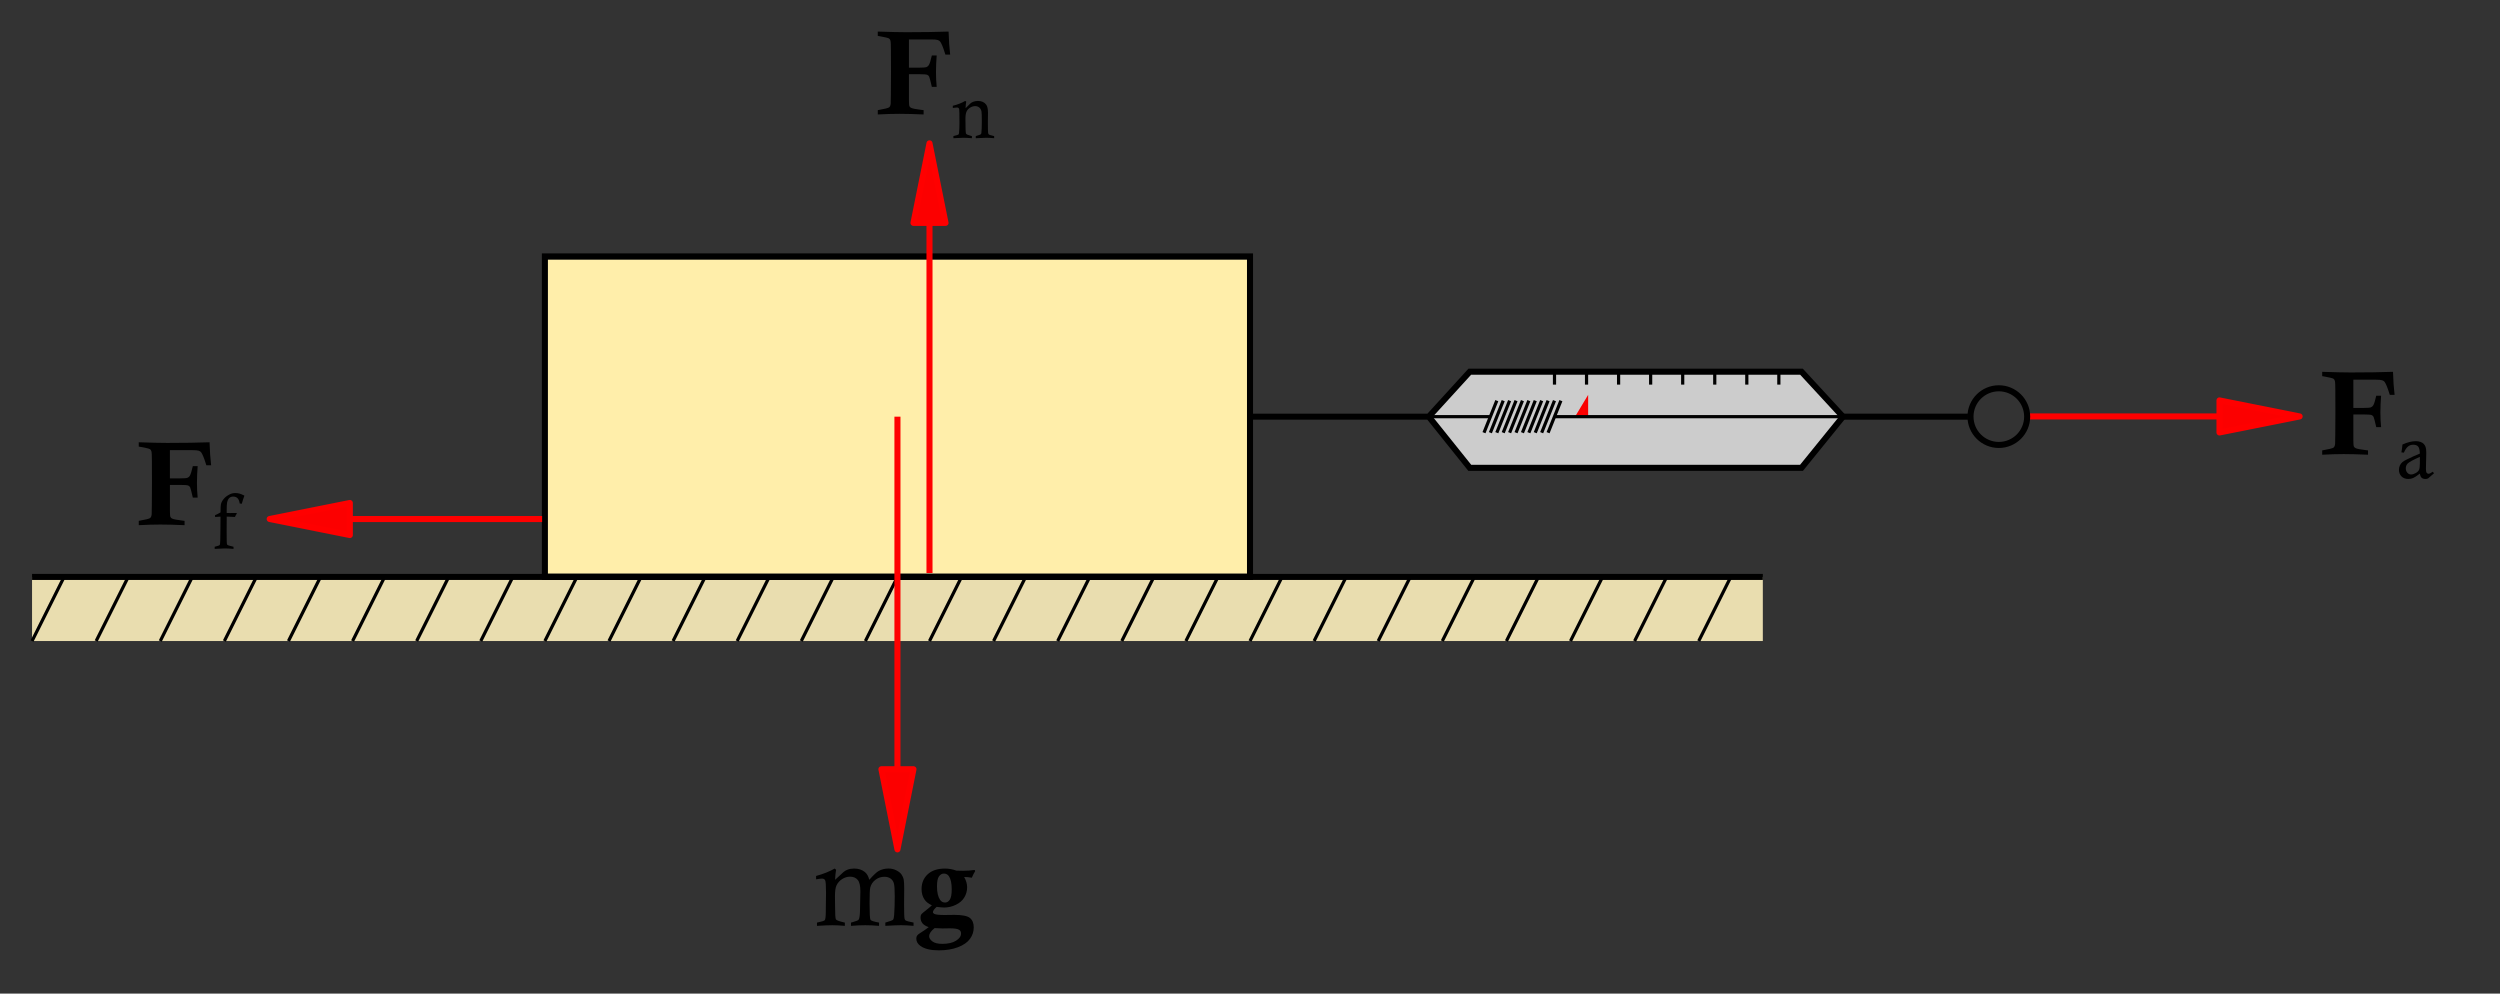 <?xml version="1.0" encoding="UTF-8" standalone="no"?>
<!-- Created with Inkscape (http://www.inkscape.org/) -->

<svg
   xmlns:dc="http://purl.org/dc/elements/1.1/"
   xmlns:cc="http://creativecommons.org/ns#"
   xmlns:rdf="http://www.w3.org/1999/02/22-rdf-syntax-ns#"
   xmlns:svg="http://www.w3.org/2000/svg"
   xmlns="http://www.w3.org/2000/svg"
   xmlns:sodipodi="http://sodipodi.sourceforge.net/DTD/sodipodi-0.dtd"
   xmlns:inkscape="http://www.inkscape.org/namespaces/inkscape"
   width="206.375mm"
   height="82.021mm"
   viewBox="0 0 206.375 82.021"
   version="1.1"
   id="svg825"
   inkscape:version="0.92.2 (5c3e80d, 2017-08-06)"
   sodipodi:docname="free_body_diagram_spring.svg">
  <rect x="0" y="0" width="206.375" height="82.021" fill="#333333" stroke="none"/>
  <defs
     id="defs819" />
  <sodipodi:namedview
     id="base"
     pagecolor="#ffffff"
     bordercolor="#666666"
     borderopacity="1.0"
     inkscape:pageopacity="0.0"
     inkscape:pageshadow="2"
     inkscape:zoom="1.0119917"
     inkscape:cx="314.88114"
     inkscape:cy="116.77891"
     inkscape:document-units="mm"
     inkscape:current-layer="g1747"
     showgrid="false"
     inkscape:snap-grids="true"
     inkscape:window-width="1920"
     inkscape:window-height="1017"
     inkscape:window-x="-8"
     inkscape:window-y="-8"
     inkscape:window-maximized="1"
     showguides="false">
    <inkscape:grid
       type="xygrid"
       id="grid1373"
       originx="-26.458"
       originy="-190.5" />
  </sodipodi:namedview>
  <g
     inkscape:label="Layer 1"
     inkscape:groupmode="layer"
     id="layer1"
     transform="translate(-26.458,-24.479)">
    <g
       transform="rotate(-92.047,100.67,128.003)"
       id="g1752-6-6" />
    <g
       id="g1747"
       transform="translate(5.292,-95.25)">
      <path
         sodipodi:nodetypes="ccccccccc"
         inkscape:connector-curvature="0"
         id="path4125"
         d="m 124.354,154.125 h 8.288 6.47 l 3.385,-3.712 h 27.383 l 3.423,3.712 -3.423,4.225 h -27.383 l -3.385,-4.225"
         style="fill:#cccccc;fill-opacity:1;stroke:#000000;stroke-width:0.5;stroke-linecap:butt;stroke-linejoin:miter;stroke-miterlimit:4;stroke-dasharray:none;stroke-opacity:1" />
      <path
         sodipodi:nodetypes="ccc"
         inkscape:connector-curvature="0"
         id="path919"
         d="m 152.135,154.125 v -1.323 l -0.794,1.323"
         style="fill:#ff0000;stroke:#fa0000;stroke-width:0.265;stroke-linecap:butt;stroke-linejoin:miter;stroke-miterlimit:4;stroke-dasharray:none;stroke-opacity:1" />
      <path
         inkscape:connector-curvature="0"
         id="path1842"
         d="m 66.146,154.116 v -12.963 h 29.104 29.104 v 12.963 12.963 H 95.25 66.146 Z"
         style="fill:#ffeeaa;fill-opacity:1;stroke:none;stroke-width:0.639;stroke-miterlimit:4;stroke-dasharray:none;stroke-opacity:1;paint-order:fill markers stroke" />
      <rect
         y="167.354"
         x="23.812"
         height="5.292"
         width="142.875"
         id="rect1846"
         style="fill:#e9ddaf;fill-opacity:1;stroke:none;stroke-width:0.5;stroke-miterlimit:4;stroke-dasharray:none;stroke-opacity:1;paint-order:fill markers stroke" />
      <path
         sodipodi:nodetypes="cc"
         inkscape:connector-curvature="0"
         id="path1385"
         d="M 166.688,167.354 H 23.812"
         style="fill:none;stroke:#000000;stroke-width:0.5;stroke-linecap:butt;stroke-linejoin:miter;stroke-miterlimit:4;stroke-dasharray:none;stroke-opacity:1" />
      <path
         inkscape:connector-curvature="0"
         id="path1397"
         d="m 164.042,167.354 -2.646,5.292 v 0"
         style="fill:none;stroke:#000000;stroke-width:0.265px;stroke-linecap:butt;stroke-linejoin:miter;stroke-opacity:1" />
      <path
         inkscape:connector-curvature="0"
         id="path1397-5"
         d="m 158.75,167.354 -2.646,5.292 v 0"
         style="fill:none;stroke:#000000;stroke-width:0.265px;stroke-linecap:butt;stroke-linejoin:miter;stroke-opacity:1" />
      <path
         inkscape:connector-curvature="0"
         id="path1397-1"
         d="m 153.458,167.354 -2.646,5.292 v 0"
         style="fill:none;stroke:#000000;stroke-width:0.265px;stroke-linecap:butt;stroke-linejoin:miter;stroke-opacity:1" />
      <path
         inkscape:connector-curvature="0"
         id="path1397-53"
         d="m 148.167,167.354 -2.646,5.292 v 0"
         style="fill:none;stroke:#000000;stroke-width:0.265px;stroke-linecap:butt;stroke-linejoin:miter;stroke-opacity:1" />
      <path
         inkscape:connector-curvature="0"
         id="path1397-3"
         d="m 142.875,167.354 -2.646,5.292 v 0"
         style="fill:none;stroke:#000000;stroke-width:0.265px;stroke-linecap:butt;stroke-linejoin:miter;stroke-opacity:1" />
      <path
         inkscape:connector-curvature="0"
         id="path1397-77"
         d="m 137.583,167.354 -2.646,5.292 v 0"
         style="fill:none;stroke:#000000;stroke-width:0.265px;stroke-linecap:butt;stroke-linejoin:miter;stroke-opacity:1" />
      <path
         inkscape:connector-curvature="0"
         id="path1397-00"
         d="m 132.292,167.354 -2.646,5.292 v 0"
         style="fill:none;stroke:#000000;stroke-width:0.265px;stroke-linecap:butt;stroke-linejoin:miter;stroke-opacity:1" />
      <path
         inkscape:connector-curvature="0"
         id="path1397-31"
         d="m 127,167.354 -2.646,5.292 v 0"
         style="fill:none;stroke:#000000;stroke-width:0.265px;stroke-linecap:butt;stroke-linejoin:miter;stroke-opacity:1" />
      <path
         inkscape:connector-curvature="0"
         id="path1397-17"
         d="m 121.708,167.354 -2.646,5.292 v 0"
         style="fill:none;stroke:#000000;stroke-width:0.265px;stroke-linecap:butt;stroke-linejoin:miter;stroke-opacity:1" />
      <path
         inkscape:connector-curvature="0"
         id="path1397-04"
         d="m 116.417,167.354 -2.646,5.292 v 0"
         style="fill:none;stroke:#000000;stroke-width:0.265px;stroke-linecap:butt;stroke-linejoin:miter;stroke-opacity:1" />
      <path
         sodipodi:nodetypes="ccccc"
         inkscape:connector-curvature="0"
         id="path1375"
         d="M 66.146,167.354 H 124.354 V 140.896 H 66.146 Z"
         style="fill:none;stroke:#000000;stroke-width:0.5;stroke-linecap:butt;stroke-linejoin:miter;stroke-miterlimit:4;stroke-dasharray:none;stroke-opacity:1" />
      <path
         inkscape:connector-curvature="0"
         id="path1397-23"
         d="m 111.125,167.354 -2.646,5.292 v 0"
         style="fill:none;stroke:#000000;stroke-width:0.265px;stroke-linecap:butt;stroke-linejoin:miter;stroke-opacity:1" />
      <path
         inkscape:connector-curvature="0"
         id="path1397-317"
         d="m 105.833,167.354 -2.646,5.292 v 0"
         style="fill:none;stroke:#000000;stroke-width:0.265px;stroke-linecap:butt;stroke-linejoin:miter;stroke-opacity:1" />
      <path
         inkscape:connector-curvature="0"
         id="path1397-28"
         d="m 100.542,167.354 -2.646,5.292 v 0"
         style="fill:none;stroke:#000000;stroke-width:0.265px;stroke-linecap:butt;stroke-linejoin:miter;stroke-opacity:1" />
      <path
         inkscape:connector-curvature="0"
         id="path1397-82"
         d="m 95.25,167.354 -2.646,5.292 v 0"
         style="fill:none;stroke:#000000;stroke-width:0.265px;stroke-linecap:butt;stroke-linejoin:miter;stroke-opacity:1" />
      <path
         inkscape:connector-curvature="0"
         id="path1397-238"
         d="m 89.958,167.354 -2.646,5.292 v 0"
         style="fill:none;stroke:#000000;stroke-width:0.265px;stroke-linecap:butt;stroke-linejoin:miter;stroke-opacity:1" />
      <path
         inkscape:connector-curvature="0"
         id="path1397-99"
         d="m 84.667,167.354 -2.646,5.292 v 0"
         style="fill:none;stroke:#000000;stroke-width:0.265px;stroke-linecap:butt;stroke-linejoin:miter;stroke-opacity:1" />
      <path
         inkscape:connector-curvature="0"
         id="path1397-48"
         d="m 79.375,167.354 -2.646,5.292 v 0"
         style="fill:none;stroke:#000000;stroke-width:0.265px;stroke-linecap:butt;stroke-linejoin:miter;stroke-opacity:1" />
      <path
         inkscape:connector-curvature="0"
         id="path1397-43"
         d="m 74.083,167.354 -2.646,5.292 v 0"
         style="fill:none;stroke:#000000;stroke-width:0.265px;stroke-linecap:butt;stroke-linejoin:miter;stroke-opacity:1" />
      <path
         inkscape:connector-curvature="0"
         id="path1397-62"
         d="m 68.792,167.354 -2.646,5.292 v 0"
         style="fill:none;stroke:#000000;stroke-width:0.265px;stroke-linecap:butt;stroke-linejoin:miter;stroke-opacity:1" />
      <path
         inkscape:connector-curvature="0"
         id="path1397-435"
         d="m 63.5,167.354 -2.646,5.292 v 0"
         style="fill:none;stroke:#000000;stroke-width:0.265px;stroke-linecap:butt;stroke-linejoin:miter;stroke-opacity:1" />
      <path
         inkscape:connector-curvature="0"
         id="path1397-46"
         d="m 58.208,167.354 -2.646,5.292 v 0"
         style="fill:none;stroke:#000000;stroke-width:0.265px;stroke-linecap:butt;stroke-linejoin:miter;stroke-opacity:1" />
      <path
         inkscape:connector-curvature="0"
         id="path1397-990"
         d="m 52.917,167.354 -2.646,5.292 v 0"
         style="fill:none;stroke:#000000;stroke-width:0.265px;stroke-linecap:butt;stroke-linejoin:miter;stroke-opacity:1" />
      <path
         inkscape:connector-curvature="0"
         id="path1397-02"
         d="m 47.625,167.354 -2.646,5.292 v 0"
         style="fill:none;stroke:#000000;stroke-width:0.265px;stroke-linecap:butt;stroke-linejoin:miter;stroke-opacity:1" />
      <path
         inkscape:connector-curvature="0"
         id="path1397-71"
         d="m 42.333,167.354 -2.646,5.292 v 0"
         style="fill:none;stroke:#000000;stroke-width:0.265px;stroke-linecap:butt;stroke-linejoin:miter;stroke-opacity:1" />
      <path
         inkscape:connector-curvature="0"
         id="path1397-07"
         d="m 37.042,167.354 -2.646,5.292 v 0"
         style="fill:none;stroke:#000000;stroke-width:0.265px;stroke-linecap:butt;stroke-linejoin:miter;stroke-opacity:1" />
      <path
         inkscape:connector-curvature="0"
         id="path1397-30"
         d="m 31.75,167.354 -2.646,5.292 v 0"
         style="fill:none;stroke:#000000;stroke-width:0.265px;stroke-linecap:butt;stroke-linejoin:miter;stroke-opacity:1" />
      <path
         inkscape:connector-curvature="0"
         id="path1397-12"
         d="m 26.458,167.354 -2.646,5.292 v 0"
         style="fill:none;stroke:#000000;stroke-width:0.265px;stroke-linecap:butt;stroke-linejoin:miter;stroke-opacity:1" />
      <g
         transform="translate(9.9999998e-7,5.292)"
         id="g1752">
        <path
           style="fill:#d40000;stroke:#ff0000;stroke-width:0.5;stroke-linecap:butt;stroke-linejoin:miter;stroke-miterlimit:4;stroke-dasharray:none;stroke-opacity:1"
           d="M 95.25,183.229 V 148.833"
           id="path1393"
           inkscape:connector-curvature="0" />
        <path
           style="fill:#fc0000;fill-opacity:1;stroke:#ff0000;stroke-width:0.5;stroke-linecap:butt;stroke-linejoin:round;stroke-miterlimit:4;stroke-dasharray:none;stroke-opacity:1"
           d="m 95.25,184.552 1.323,-6.615 h -2.646 z"
           id="path1740"
           inkscape:connector-curvature="0"
           sodipodi:nodetypes="cccc" />
      </g>
      <g
         id="g1752-6"
         transform="matrix(-1,-1.7324011e-7,1.7453293e-7,-0.993,193.146,314.82)">
        <path
           style="fill:#d40000;stroke:#ff0000;stroke-width:0.5;stroke-linecap:butt;stroke-linejoin:miter;stroke-miterlimit:4;stroke-dasharray:none;stroke-opacity:1"
           d="M 95.25,183.229 V 148.833"
           id="path1393-4"
           inkscape:connector-curvature="0" />
        <path
           style="fill:#fc0000;fill-opacity:1;stroke:#ff0000;stroke-width:0.5;stroke-linecap:butt;stroke-linejoin:round;stroke-miterlimit:4;stroke-dasharray:none;stroke-opacity:1"
           d="m 95.25,184.552 1.323,-6.615 h -2.646 z"
           id="path1740-4"
           inkscape:connector-curvature="0"
           sodipodi:nodetypes="cccc" />
      </g>
      <g
         id="g1752-6-9-7"
         transform="rotate(90,80.329,147.652)">
        <path
           sodipodi:nodetypes="cc"
           style="fill:#d40000;stroke:#ff0000;stroke-width:0.5;stroke-linecap:butt;stroke-linejoin:miter;stroke-miterlimit:4;stroke-dasharray:none;stroke-opacity:1"
           d="m 95.25,177.938 -2e-6,-15.875"
           id="path1393-4-4-2"
           inkscape:connector-curvature="0" />
        <path
           style="fill:#fc0000;fill-opacity:1;stroke:#ff0000;stroke-width:0.5;stroke-linecap:butt;stroke-linejoin:round;stroke-miterlimit:4;stroke-dasharray:none;stroke-opacity:1"
           d="m 95.25,184.552 1.323,-6.615 h -2.646 z"
           id="path1740-4-3-5"
           inkscape:connector-curvature="0"
           sodipodi:nodetypes="cccc" />
      </g>
      <g
         aria-label="mg"
         style="font-style:normal;font-variant:normal;font-weight:normal;font-stretch:normal;font-size:10.583px;line-height:1.25;font-family:'Calisto MT';-inkscape-font-specification:'Calisto MT, Normal';font-variant-ligatures:normal;font-variant-caps:normal;font-variant-numeric:normal;font-feature-settings:normal;text-align:start;letter-spacing:0px;word-spacing:0px;writing-mode:lr-tb;text-anchor:start;fill:#000000;fill-opacity:1;stroke:none;stroke-width:0.265"
         id="text1850">
        <path
           d="m 88.535,192.315 v -0.275 q 0.897,-0.246 1.534,-0.613 l 0.116,0.101 q -0.068,0.386 -0.082,0.83 l 0.699,-0.646 q 0.13,-0.116 0.318,-0.188 0.26,-0.097 0.55,-0.097 0.535,0 0.892,0.289 0.256,0.207 0.362,0.641 0.535,-0.598 0.781,-0.733 0.367,-0.198 0.805,-0.198 0.362,0 0.656,0.154 0.299,0.15 0.429,0.352 0.135,0.198 0.174,0.424 0.039,0.222 0.039,0.733 l -0.01,1.322 q 0,0.989 0.039,1.153 0.024,0.106 0.101,0.159 0.077,0.048 0.641,0.164 v 0.27 q -0.608,-0.053 -1.032,-0.053 -0.371,0 -1.297,0.053 v -0.27 q 0.092,-0.029 0.14,-0.043 0.434,-0.125 0.497,-0.193 0.068,-0.072 0.092,-0.405 0.048,-0.67 0.048,-1.524 0,-0.82 -0.072,-1.071 -0.068,-0.256 -0.275,-0.4 -0.207,-0.145 -0.506,-0.145 -0.415,0 -0.743,0.251 -0.323,0.246 -0.424,0.637 -0.058,0.207 -0.058,1.302 0,1.249 0.077,1.365 0.077,0.116 0.704,0.227 v 0.27 q -0.627,-0.053 -1.143,-0.053 -0.531,0 -1.172,0.053 v -0.27 l 0.125,-0.034 q 0.453,-0.121 0.511,-0.212 0.106,-0.164 0.111,-0.902 l 0.029,-1.428 q 0,-0.69 -0.222,-0.95 -0.222,-0.265 -0.632,-0.265 -0.342,0 -0.661,0.203 -0.318,0.203 -0.468,0.545 -0.116,0.26 -0.116,0.887 l 0.01,0.839 q 0,0.941 0.068,1.051 0.068,0.106 0.574,0.227 0.058,0.01 0.164,0.039 v 0.27 q -0.579,-0.053 -1.042,-0.053 -0.429,0 -1.259,0.053 v -0.27 q 0.569,-0.116 0.641,-0.198 0.087,-0.111 0.087,-0.714 v -0.13 l 0.019,-1.413 q 0,-0.921 -0.077,-1.047 -0.072,-0.13 -0.256,-0.13 -0.145,0 -0.487,0.058 z"
           style="font-style:normal;font-variant:normal;font-weight:normal;font-stretch:normal;font-size:9.878px;font-family:'Calisto MT';-inkscape-font-specification:'Calisto MT, Normal';font-variant-ligatures:normal;font-variant-caps:normal;font-variant-numeric:normal;font-feature-settings:normal;text-align:start;writing-mode:lr-tb;text-anchor:start;stroke-width:0.265"
           id="path906" />
        <path
           d="m 101.62,191.543 0.048,0.092 q -0.159,0.26 -0.28,0.55 -0.309,-0.058 -0.632,-0.063 0.246,0.434 0.246,0.849 0,0.458 -0.232,0.839 -0.227,0.381 -0.695,0.608 -0.463,0.227 -0.974,0.227 -0.111,0 -0.265,-0.015 -0.154,-0.015 -0.352,-0.039 -0.304,0.275 -0.304,0.434 0,0.087 0.111,0.145 0.174,0.092 0.859,0.092 l 0.796,-0.01 q 0.974,0 1.288,0.256 0.314,0.256 0.314,0.777 0,0.516 -0.309,0.945 -0.309,0.429 -0.989,0.69 -0.675,0.26 -1.587,0.26 -0.998,0 -1.505,-0.357 -0.352,-0.251 -0.352,-0.613 0,-0.145 0.063,-0.241 0.063,-0.097 0.256,-0.217 0.405,-0.251 0.704,-0.487 -0.367,-0.13 -0.521,-0.328 -0.15,-0.198 -0.15,-0.458 0,-0.154 0.039,-0.232 0.043,-0.077 0.178,-0.188 0.497,-0.391 0.719,-0.593 -0.41,-0.198 -0.593,-0.458 -0.26,-0.367 -0.26,-0.887 0,-0.748 0.506,-1.22 0.506,-0.473 1.437,-0.473 0.232,0 0.463,0.043 0.236,0.043 0.473,0.13 0.54,0.01 0.564,0.01 0.477,0 0.936,-0.068 z m -3.106,1.36 q 0,0.733 0.256,1.109 0.15,0.222 0.415,0.222 0.222,0 0.381,-0.227 0.164,-0.232 0.164,-0.863 0,-0.743 -0.232,-1.085 -0.15,-0.217 -0.415,-0.217 -0.236,0 -0.405,0.232 -0.164,0.227 -0.164,0.83 z m -0.193,3.439 q -0.453,0.352 -0.453,0.675 0,0.222 0.265,0.424 0.27,0.203 0.815,0.203 0.728,0 1.138,-0.26 0.415,-0.26 0.415,-0.593 0,-0.203 -0.145,-0.299 -0.188,-0.13 -0.777,-0.13 l -0.598,0.01 q -0.159,0 -0.661,-0.029 z"
           style="font-style:normal;font-variant:normal;font-weight:bold;font-stretch:normal;font-family:'Calisto MT';-inkscape-font-specification:'Calisto MT, Bold';font-variant-ligatures:normal;font-variant-caps:normal;font-variant-numeric:normal;font-feature-settings:normal;text-align:start;writing-mode:lr-tb;baseline-shift:baseline;text-anchor:start"
           id="path908" />
      </g>
      <g
         aria-label="Fn"
         style="font-style:normal;font-variant:normal;font-weight:normal;font-stretch:normal;font-size:10.583px;line-height:1.25;font-family:'Calisto MT';-inkscape-font-specification:'Calisto MT, Normal';font-variant-ligatures:normal;font-variant-caps:normal;font-variant-numeric:normal;font-feature-settings:normal;text-align:start;letter-spacing:0px;word-spacing:0px;writing-mode:lr-tb;text-anchor:start;fill:#000000;fill-opacity:1;stroke:none;stroke-width:0.265"
         id="text1850-3">
        <path
           d="m 93.626,122.692 v -0.357 q 1.601,0.053 2.359,0.053 1.997,0 3.487,-0.053 0.029,1.071 0.13,1.9 h -0.395 l -0.048,-0.15 q -0.203,-0.656 -0.371,-0.907 -0.072,-0.101 -0.207,-0.145 -0.135,-0.048 -0.535,-0.048 h -1.847 v 2.33 h 0.839 q 0.487,0 0.608,-0.048 0.125,-0.048 0.198,-0.169 0.111,-0.188 0.246,-0.791 h 0.4 q -0.058,0.733 -0.058,1.394 0,0.603 0.058,1.201 h -0.4 q -0.159,-0.709 -0.222,-0.849 -0.053,-0.101 -0.154,-0.145 -0.13,-0.053 -0.646,-0.053 h -0.868 v 2.161 q 0,0.391 0.043,0.487 0.048,0.097 0.159,0.14 0.178,0.077 0.781,0.15 0.077,0.005 0.227,0.029 v 0.357 q -1.191,-0.053 -2.002,-0.053 -0.81,0 -1.78,0.053 v -0.357 q 0.83,-0.145 0.936,-0.232 0.111,-0.087 0.13,-0.318 0.014,-0.174 0.024,-2.638 l -0.005,-1.302 v -0.395 q 0,-0.719 -0.039,-0.849 -0.034,-0.13 -0.121,-0.183 -0.111,-0.068 -0.733,-0.178 -0.063,-0.01 -0.193,-0.034 z"
           style="font-style:normal;font-variant:normal;font-weight:bold;font-stretch:normal;font-size:9.878px;font-family:'Calisto MT';-inkscape-font-specification:'Calisto MT, Bold';font-variant-ligatures:normal;font-variant-caps:normal;font-variant-numeric:normal;font-feature-settings:normal;text-align:start;writing-mode:lr-tb;text-anchor:start;stroke-width:0.265"
           id="path896" />
        <path
           d="m 99.82,128.641 v -0.182 q 0.564,-0.132 1.022,-0.398 l 0.085,0.053 q -0.044,0.266 -0.053,0.549 l 0.398,-0.395 q 0.1,-0.088 0.235,-0.138 0.185,-0.069 0.386,-0.069 0.448,0 0.677,0.298 0.154,0.198 0.154,0.68 l -0.009,0.759 q 0,0.762 0.019,0.9 0.016,0.094 0.06,0.132 0.044,0.038 0.298,0.097 0.047,0.013 0.141,0.035 v 0.176 q -0.37,-0.035 -0.658,-0.035 -0.251,0 -0.859,0.035 v -0.176 q 0.364,-0.107 0.408,-0.144 0.047,-0.038 0.056,-0.122 0.035,-0.31 0.035,-0.95 0,-0.683 -0.028,-0.825 -0.044,-0.207 -0.185,-0.32 -0.141,-0.113 -0.339,-0.113 -0.207,0 -0.408,0.122 -0.201,0.119 -0.298,0.323 -0.094,0.204 -0.094,0.602 0,1.129 0.047,1.223 0.047,0.091 0.367,0.172 0.041,0.009 0.119,0.031 v 0.176 q -0.42,-0.035 -0.705,-0.035 -0.276,0 -0.821,0.035 v -0.176 q 0.37,-0.088 0.42,-0.129 0.031,-0.025 0.044,-0.132 0.035,-0.298 0.035,-0.812 0,-1.063 -0.022,-1.154 -0.035,-0.132 -0.185,-0.132 -0.069,0 -0.216,0.022 -0.041,0.006 -0.122,0.016 z"
           style="font-style:normal;font-variant:normal;font-weight:normal;font-stretch:normal;font-size:65%;font-family:'Calisto MT';-inkscape-font-specification:'Calisto MT';baseline-shift:sub"
           id="path898" />
      </g>
      <g
         aria-label="Fa"
         style="font-style:normal;font-variant:normal;font-weight:normal;font-stretch:normal;font-size:10.583px;line-height:1.25;font-family:'Calisto MT';-inkscape-font-specification:'Calisto MT, Normal';font-variant-ligatures:normal;font-variant-caps:normal;font-variant-numeric:normal;font-feature-settings:normal;text-align:start;letter-spacing:0px;word-spacing:0px;writing-mode:lr-tb;text-anchor:start;fill:#000000;fill-opacity:1;stroke:none;stroke-width:0.265"
         id="text1850-3-6">
        <path
           d="m 212.863,150.78 v -0.357 q 1.601,0.053 2.359,0.053 1.997,0 3.487,-0.053 0.029,1.071 0.13,1.9 h -0.396 l -0.048,-0.15 q -0.203,-0.656 -0.371,-0.907 -0.072,-0.101 -0.207,-0.145 -0.135,-0.048 -0.535,-0.048 h -1.847 v 2.33 h 0.839 q 0.487,0 0.608,-0.048 0.125,-0.048 0.198,-0.169 0.111,-0.188 0.246,-0.791 h 0.4 q -0.058,0.733 -0.058,1.394 0,0.603 0.058,1.201 h -0.4 q -0.159,-0.709 -0.222,-0.849 -0.053,-0.101 -0.154,-0.145 -0.13,-0.053 -0.646,-0.053 h -0.868 v 2.161 q 0,0.391 0.043,0.487 0.048,0.097 0.159,0.14 0.178,0.077 0.781,0.15 0.077,0.005 0.227,0.029 v 0.357 q -1.191,-0.053 -2.002,-0.053 -0.81,0 -1.78,0.053 v -0.357 q 0.83,-0.145 0.936,-0.232 0.111,-0.087 0.13,-0.318 0.015,-0.174 0.024,-2.638 l -0.005,-1.302 v -0.396 q 0,-0.719 -0.039,-0.849 -0.034,-0.13 -0.121,-0.183 -0.111,-0.068 -0.733,-0.178 -0.063,-0.01 -0.193,-0.034 z"
           style="font-style:normal;font-variant:normal;font-weight:bold;font-stretch:normal;font-size:9.878px;font-family:'Calisto MT';-inkscape-font-specification:'Calisto MT, Bold';font-variant-ligatures:normal;font-variant-caps:normal;font-variant-numeric:normal;font-feature-settings:normal;text-align:start;writing-mode:lr-tb;text-anchor:start;stroke-width:0.265"
           id="path901" />
        <path
           d="m 219.605,157.095 -0.204,-0.022 q 0.063,-0.326 0.088,-0.649 0.611,-0.276 1.104,-0.276 0.213,0 0.386,0.063 0.172,0.06 0.273,0.169 0.1,0.107 0.15,0.257 0.053,0.15 0.053,0.48 l -0.028,1.295 q 0,0.263 0.06,0.345 0.06,0.082 0.154,0.082 0.113,0 0.354,-0.169 l 0.097,0.129 q -0.442,0.395 -0.483,0.42 -0.088,0.05 -0.219,0.05 -0.204,0 -0.317,-0.1 -0.11,-0.103 -0.147,-0.345 -0.376,0.292 -0.558,0.367 -0.182,0.078 -0.395,0.078 -0.348,0 -0.561,-0.21 -0.213,-0.213 -0.213,-0.542 0,-0.201 0.075,-0.361 0.075,-0.163 0.216,-0.285 0.11,-0.091 0.37,-0.219 0.611,-0.298 1.066,-0.48 -0.016,-0.442 -0.147,-0.586 -0.132,-0.144 -0.404,-0.144 -0.257,0 -0.442,0.16 -0.182,0.157 -0.326,0.495 z m 1.32,0.348 q -0.818,0.367 -0.991,0.536 -0.169,0.166 -0.169,0.401 0,0.235 0.129,0.376 0.129,0.141 0.301,0.141 0.179,0 0.386,-0.116 0.21,-0.119 0.276,-0.266 0.069,-0.147 0.069,-0.536 z"
           style="font-style:normal;font-variant:normal;font-weight:normal;font-stretch:normal;font-size:65%;font-family:'Calisto MT';-inkscape-font-specification:'Calisto MT';baseline-shift:sub"
           id="path903" />
      </g>
      <g
         aria-label="Ff"
         style="font-style:normal;font-variant:normal;font-weight:normal;font-stretch:normal;font-size:10.583px;line-height:1.25;font-family:'Calisto MT';-inkscape-font-specification:'Calisto MT, Normal';font-variant-ligatures:normal;font-variant-caps:normal;font-variant-numeric:normal;font-feature-settings:normal;text-align:start;letter-spacing:0px;word-spacing:0px;writing-mode:lr-tb;text-anchor:start;fill:#000000;fill-opacity:1;stroke:none;stroke-width:0.265"
         id="text1850-3-6-3">
        <path
           d="m 32.619,156.596 v -0.357 q 1.601,0.053 2.359,0.053 1.997,0 3.487,-0.053 0.029,1.071 0.13,1.9 h -0.395 l -0.048,-0.15 q -0.203,-0.656 -0.371,-0.907 -0.072,-0.101 -0.207,-0.145 -0.135,-0.048 -0.535,-0.048 h -1.847 v 2.33 h 0.839 q 0.487,0 0.608,-0.048 0.125,-0.048 0.198,-0.169 0.111,-0.188 0.246,-0.791 h 0.4 q -0.058,0.733 -0.058,1.394 0,0.603 0.058,1.201 h -0.4 q -0.159,-0.709 -0.222,-0.849 -0.053,-0.101 -0.154,-0.145 -0.13,-0.053 -0.646,-0.053 h -0.868 v 2.161 q 0,0.391 0.043,0.487 0.048,0.097 0.159,0.14 0.178,0.077 0.781,0.15 0.077,0.005 0.227,0.029 v 0.357 q -1.191,-0.053 -2.002,-0.053 -0.81,0 -1.78,0.053 v -0.357 q 0.83,-0.145 0.936,-0.232 0.111,-0.087 0.13,-0.318 0.014,-0.174 0.024,-2.638 l -0.005,-1.302 v -0.396 q 0,-0.719 -0.039,-0.849 -0.034,-0.13 -0.121,-0.183 -0.111,-0.068 -0.733,-0.178 -0.063,-0.01 -0.193,-0.034 z"
           style="font-style:normal;font-variant:normal;font-weight:bold;font-stretch:normal;font-size:9.878px;font-family:'Calisto MT';-inkscape-font-specification:'Calisto MT, Bold';font-variant-ligatures:normal;font-variant-caps:normal;font-variant-numeric:normal;font-feature-settings:normal;text-align:start;writing-mode:lr-tb;text-anchor:start;stroke-width:0.265"
           id="path912" />
        <path
           d="m 38.888,165.04 v -0.176 q 0.386,-0.088 0.423,-0.157 0.05,-0.091 0.05,-1.223 0,-0.552 0.009,-1.107 -0.229,0.006 -0.451,0.028 v -0.15 q 0.232,-0.094 0.451,-0.226 0.003,-0.539 0.031,-0.665 0.047,-0.226 0.232,-0.448 0.185,-0.223 0.486,-0.373 0.216,-0.113 0.467,-0.113 0.188,0 0.348,0.044 0.16,0.044 0.408,0.169 -0.119,0.326 -0.216,0.671 l -0.172,-0.022 q -0.047,-0.314 -0.185,-0.442 -0.135,-0.129 -0.357,-0.129 -0.194,0 -0.323,0.122 -0.125,0.122 -0.176,0.373 -0.034,0.166 -0.034,0.674 0,0.063 0.003,0.185 0.223,0.006 0.266,0.006 l 0.533,-0.006 0.041,0.041 q -0.097,0.135 -0.16,0.288 -0.345,-0.022 -0.68,-0.028 -0.006,0.448 -0.006,1.166 l 0.006,0.818 v 0.038 q 0,0.248 0.05,0.304 0.053,0.056 0.404,0.135 0.038,0.009 0.107,0.025 v 0.176 q -0.423,-0.035 -0.727,-0.035 -0.266,0 -0.828,0.035 z"
           style="font-style:normal;font-variant:normal;font-weight:normal;font-stretch:normal;font-size:65%;font-family:'Calisto MT';-inkscape-font-specification:'Calisto MT';baseline-shift:sub"
           id="path914" />
      </g>
      <g
         id="g1752-6-9"
         transform="rotate(-90,137.902,111.454)">
        <path
           sodipodi:nodetypes="cc"
           style="fill:#d40000;stroke:#ff0000;stroke-width:0.5;stroke-linecap:butt;stroke-linejoin:miter;stroke-miterlimit:4;stroke-dasharray:none;stroke-opacity:1"
           d="m 95.25,177.938 -2e-6,-15.875"
           id="path1393-4-4"
           inkscape:connector-curvature="0" />
        <path
           style="fill:#fc0000;fill-opacity:1;stroke:#ff0000;stroke-width:0.5;stroke-linecap:butt;stroke-linejoin:round;stroke-miterlimit:4;stroke-dasharray:none;stroke-opacity:1"
           d="m 95.25,184.552 1.323,-6.615 h -2.646 z"
           id="path1740-4-3"
           inkscape:connector-curvature="0"
           sodipodi:nodetypes="cccc" />
      </g>
      <circle
         r="2.339"
         cy="154.121"
         cx="186.169"
         id="path4973"
         style="fill:none;fill-opacity:1;stroke:#000000;stroke-width:0.5;stroke-miterlimit:4;stroke-dasharray:none;stroke-opacity:1;paint-order:fill markers stroke" />
      <path
         inkscape:connector-curvature="0"
         id="path881"
         d="m 173.302,154.125 h 10.319"
         style="fill:none;stroke:#000000;stroke-width:0.5;stroke-linecap:butt;stroke-linejoin:miter;stroke-miterlimit:4;stroke-dasharray:none;stroke-opacity:1" />
      <path
         inkscape:connector-curvature="0"
         id="path883"
         d="m 139.171,154.125 h 5.027"
         style="fill:none;stroke:#000000;stroke-width:0.265px;stroke-linecap:butt;stroke-linejoin:miter;stroke-opacity:1" />
      <path
         inkscape:connector-curvature="0"
         id="path885"
         d="m 143.669,155.448 1.058,-2.646"
         style="fill:none;stroke:#000000;stroke-width:0.265px;stroke-linecap:butt;stroke-linejoin:miter;stroke-opacity:1" />
      <path
         inkscape:connector-curvature="0"
         id="path887"
         d="m 144.198,155.448 1.058,-2.646"
         style="fill:none;stroke:#000000;stroke-width:0.265px;stroke-linecap:butt;stroke-linejoin:miter;stroke-opacity:1" />
      <path
         inkscape:connector-curvature="0"
         id="path889"
         d="m 144.727,155.448 1.058,-2.646"
         style="fill:none;stroke:#000000;stroke-width:0.265px;stroke-linecap:butt;stroke-linejoin:miter;stroke-opacity:1" />
      <path
         inkscape:connector-curvature="0"
         id="path891"
         d="m 145.256,155.448 1.058,-2.646"
         style="fill:none;stroke:#000000;stroke-width:0.265px;stroke-linecap:butt;stroke-linejoin:miter;stroke-opacity:1" />
      <path
         inkscape:connector-curvature="0"
         id="path893"
         d="m 145.785,155.448 1.058,-2.646"
         style="fill:none;stroke:#000000;stroke-width:0.265px;stroke-linecap:butt;stroke-linejoin:miter;stroke-opacity:1" />
      <path
         inkscape:connector-curvature="0"
         id="path895"
         d="m 146.315,155.448 1.058,-2.646"
         style="fill:none;stroke:#000000;stroke-width:0.265px;stroke-linecap:butt;stroke-linejoin:miter;stroke-opacity:1" />
      <path
         inkscape:connector-curvature="0"
         id="path907"
         d="m 149.49,154.125 h 23.812"
         style="fill:none;stroke:#000000;stroke-width:0.265px;stroke-linecap:butt;stroke-linejoin:miter;stroke-opacity:1" />
      <path
         inkscape:connector-curvature="0"
         id="path909"
         d="m 146.844,155.448 1.058,-2.646"
         style="fill:none;stroke:#000000;stroke-width:0.265px;stroke-linecap:butt;stroke-linejoin:miter;stroke-opacity:1" />
      <path
         inkscape:connector-curvature="0"
         id="path911"
         d="m 147.373,155.448 1.058,-2.646"
         style="fill:none;stroke:#000000;stroke-width:0.265px;stroke-linecap:butt;stroke-linejoin:miter;stroke-opacity:1" />
      <path
         inkscape:connector-curvature="0"
         id="path913"
         d="m 147.902,155.448 1.058,-2.646"
         style="fill:none;stroke:#000000;stroke-width:0.265px;stroke-linecap:butt;stroke-linejoin:miter;stroke-opacity:1" />
      <path
         inkscape:connector-curvature="0"
         id="path915"
         d="m 148.431,155.448 1.058,-2.646"
         style="fill:none;stroke:#000000;stroke-width:0.265px;stroke-linecap:butt;stroke-linejoin:miter;stroke-opacity:1" />
      <path
         inkscape:connector-curvature="0"
         id="path917"
         d="m 148.96,155.448 1.058,-2.646"
         style="fill:none;stroke:#000000;stroke-width:0.265px;stroke-linecap:butt;stroke-linejoin:miter;stroke-opacity:1" />
      <path
         inkscape:connector-curvature="0"
         id="path921"
         d="m 152.135,151.479 v -1.058"
         style="fill:none;stroke:#000000;stroke-width:0.265px;stroke-linecap:butt;stroke-linejoin:miter;stroke-opacity:1" />
      <path
         inkscape:connector-curvature="0"
         id="path923"
         d="m 154.781,151.479 v -1.058"
         style="fill:none;stroke:#000000;stroke-width:0.265px;stroke-linecap:butt;stroke-linejoin:miter;stroke-opacity:1" />
      <path
         inkscape:connector-curvature="0"
         id="path925"
         d="m 157.427,151.479 v -1.058"
         style="fill:none;stroke:#000000;stroke-width:0.265px;stroke-linecap:butt;stroke-linejoin:miter;stroke-opacity:1" />
      <path
         inkscape:connector-curvature="0"
         id="path927"
         d="m 160.073,151.479 v -1.058"
         style="fill:none;stroke:#000000;stroke-width:0.265px;stroke-linecap:butt;stroke-linejoin:miter;stroke-opacity:1" />
      <path
         inkscape:connector-curvature="0"
         id="path929"
         d="m 162.719,151.479 v -1.058"
         style="fill:none;stroke:#000000;stroke-width:0.265px;stroke-linecap:butt;stroke-linejoin:miter;stroke-opacity:1" />
      <path
         inkscape:connector-curvature="0"
         id="path931"
         d="m 165.365,151.479 v -1.058"
         style="fill:none;stroke:#000000;stroke-width:0.265px;stroke-linecap:butt;stroke-linejoin:miter;stroke-opacity:1" />
      <path
         inkscape:connector-curvature="0"
         id="path933"
         d="m 168.01,151.479 v -1.058"
         style="fill:none;stroke:#000000;stroke-width:0.265px;stroke-linecap:butt;stroke-linejoin:miter;stroke-opacity:1" />
      <path
         inkscape:connector-curvature="0"
         id="path935"
         d="m 149.49,151.479 v -1.058"
         style="fill:none;stroke:#000000;stroke-width:0.265px;stroke-linecap:butt;stroke-linejoin:miter;stroke-opacity:1" />
    </g>
    <rect
       style="opacity:1;fill:none;fill-opacity:1;stroke:none;stroke-width:0.1;stroke-linecap:butt;stroke-linejoin:round;stroke-miterlimit:4;stroke-dasharray:none;stroke-dashoffset:0;stroke-opacity:1;paint-order:fill markers stroke"
       id="rect1749"
       width="206.375"
       height="82.021"
       x="26.458"
       y="24.479" />
  </g>
</svg>
